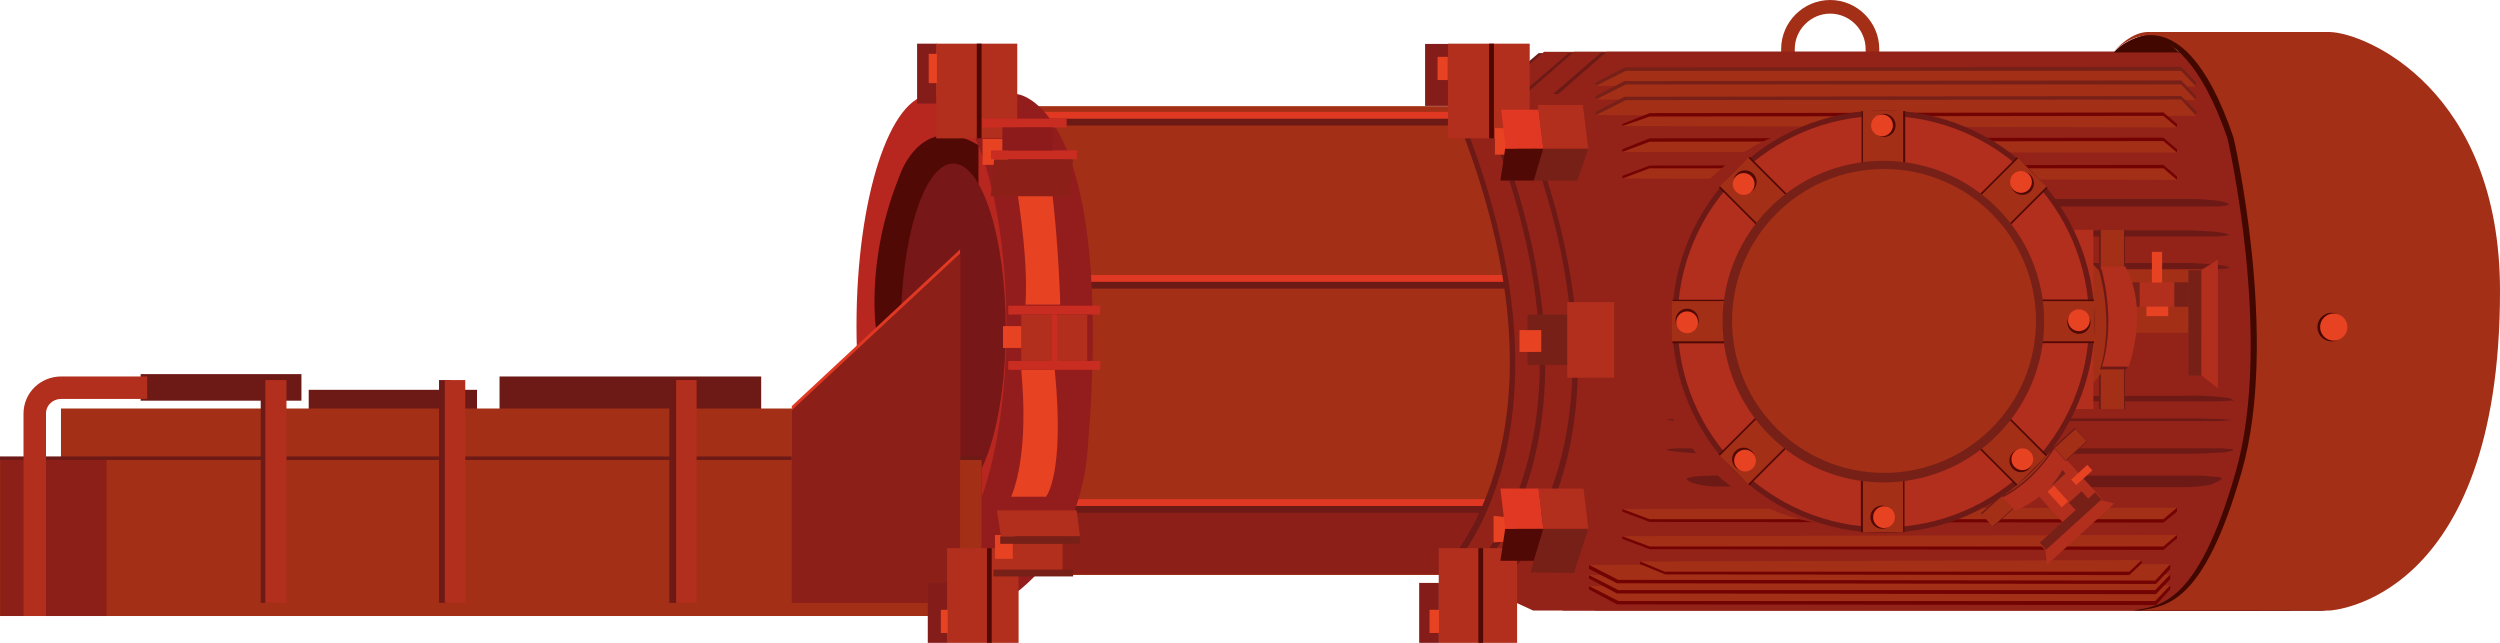 <?xml version="1.0" encoding="utf-8"?>
<!-- Generator: Adobe Illustrator 24.0.0, SVG Export Plug-In . SVG Version: 6.00 Build 0)  -->
<svg
  version="1.1"
  id="图层_1"
  xmlns="http://www.w3.org/2000/svg"
  xmlns:xlink="http://www.w3.org/1999/xlink"
  x="0px"
  y="0px"
  viewBox="0 0 366.9 94.4"
  style="enable-background: new 0 0 366.9 94.4"
  xml:space="preserve"
>
  <g com-has-ani="true" com-name="visible" visibility="visible">
    <path
      style="
        fill: none;
        stroke: #a42f17;
        stroke-width: 2;
        stroke-miterlimit: 10;
      "
      d="M268.6,33.8L268.6,33.8c3.4,0,6.2-2.8,6.2-6.2V7.2
		c0-3.4-2.8-6.2-6.2-6.2h0c-3.4,0-6.2,2.8-6.2,6.2v20.4C262.4,31,265.1,33.8,268.6,33.8z"
    />

    <rect
      x="144.2"
      y="15.5"
      transform="matrix(-1 -4.489177e-11 4.489177e-11 -1 370.591 99.88)"
      style="fill: #a42f17"
      width="82.3"
      height="68.8"
    />
    <polygon
      style="fill: #8c2018"
      points="151.5,84.3 214.9,84.3 225.3,73.7 150.1,73.7 	"
    />

    <rect
      x="150.9"
      y="73.3"
      transform="matrix(-1 -4.488333e-11 4.488333e-11 -1 370.66 148.054)"
      style="fill: #e03822"
      width="68.8"
      height="1.5"
    />

    <rect
      x="150.9"
      y="74.3"
      transform="matrix(-1 -4.490331e-11 4.490331e-11 -1 372.331 149.56)"
      style="fill: #6d1a16"
      width="70.4"
      height="1"
    />

    <rect
      x="152.5"
      y="40.4"
      transform="matrix(-1 -4.490998e-11 4.490998e-11 -1 373.762 82.254)"
      style="fill: #e03822"
      width="68.8"
      height="1.5"
    />

    <rect
      x="152.5"
      y="41.4"
      transform="matrix(-1 -4.490331e-11 4.490331e-11 -1 375.433 83.76)"
      style="fill: #6d1a16"
      width="70.4"
      height="1"
    />

    <rect
      x="148.2"
      y="16.4"
      transform="matrix(-1 -4.488333e-11 4.488333e-11 -1 365.082 34.315)"
      style="fill: #e03822"
      width="68.8"
      height="1.5"
    />

    <rect
      x="148.2"
      y="17.4"
      transform="matrix(-1 -4.490331e-11 4.490331e-11 -1 366.753 35.821)"
      style="fill: #6d1a16"
      width="70.4"
      height="1"
    />
    <path
      style="fill: #6d1a16"
      d="M330.9,89H224.2l-12.4-5.6c0,0,21.6-20.6,0.6-69.5h6.3l7.1-6.1h105.2V89z"
    />
    <path
      style="fill: #932318"
      d="M331.7,89.6H225l-12.4-5.7c0,0,21.6-20.7,0.6-70.1h6.3l7.1-6.2h105.2V89.6z"
    />
    <path
      style="fill: #6d1a16"
      d="M335.3,89H228.6l-12.4-5.6c0,0,21.6-20.6,0.6-69.5h6.3l7.1-6.1h105.2V89z"
    />
    <path
      style="fill: #932318"
      d="M336.2,89.6H229.4L217,83.9c0,0,21.6-20.7,0.6-70.1h6.3l7.1-6.2h105.2V89.6z"
    />
    <path
      style="fill: #6d1a16"
      d="M340.2,89H233.4L221,83.3c0,0,21.6-20.6,0.6-69.5h6.3l7.1-6.1h105.2V89z"
    />
    <path
      style="fill: #932318"
      d="M340.9,89.6H234.2l-12.4-5.7c0,0,21.6-20.7,0.6-70.1h6.3l7.1-6.2h105.2V89.6z"
    />
    <path
      style="fill: #6d1a16"
      d="M327.2,30c-0.4-0.3-0.9-0.4-1.4-0.5c-1.4-0.2-2.9-0.3-4.3-0.3c-3.7,0-7.4,0-11.1,0
		c-17.5,0-35,0-52.5,0c-1.5,0-3,0-4.5,0.1c-1,0-2.1,0.1-3.1,0.4c-0.2,0.1-0.4,0.1-0.6,0.3c0.2,0.2,0.4,0.2,0.7,0.2
		c0.7,0,1.4,0.1,2.1,0.1c4.3,0,8.7,0,13,0c18.8,0,37.6,0,56.4,0c1.2,0,2.4,0,3.6,0c0.4,0,0.8-0.1,1.2-0.1
		C327,30.1,327.1,30,327.2,30z"
    />
    <path
      style="fill: #6d1a16"
      d="M327.2,34.5c-0.4-0.3-0.9-0.3-1.4-0.4c-1.4-0.2-2.9-0.2-4.3-0.3c-3.7,0-7.4,0-11.1,0
		c-17.5,0-35,0-52.5,0c-1.5,0-3,0-4.5,0.1c-1,0-2.1,0.1-3.1,0.3c-0.2,0-0.4,0.1-0.6,0.2c0.2,0.2,0.4,0.1,0.7,0.2
		c0.7,0,1.4,0.1,2.1,0.1c4.3,0,8.7,0,13,0c18.8,0,37.6,0,56.4,0c1.2,0,2.4,0,3.6,0c0.4,0,0.8-0.1,1.2-0.1
		C327,34.5,327.1,34.5,327.2,34.5z"
    />
    <path
      style="fill: #6d1a16"
      d="M327.2,39.3c-0.4-0.3-0.9-0.3-1.4-0.4c-1.4-0.2-2.9-0.2-4.3-0.3c-3.7,0-7.4,0-11.1,0
		c-17.5,0-35,0-52.5,0c-1.5,0-3,0-4.5,0.1c-1,0-2.1,0.1-3.1,0.3c-0.2,0-0.4,0.1-0.6,0.2c0.2,0.2,0.4,0.1,0.7,0.2
		c0.7,0,1.4,0.1,2.1,0.1c4.3,0,8.7,0,13,0c18.8,0,37.6,0,56.4,0c1.2,0,2.4,0,3.6,0c0.4,0,0.8-0.1,1.2-0.1
		C327,39.4,327.1,39.3,327.2,39.3z"
    />
    <path
      style="fill: #6d1a16"
      d="M326.1,70.3c-0.2-0.3-0.4-0.3-0.7-0.3c-1-0.1-1.9-0.2-2.9-0.2c-6.8,0-13.5,0-20.3,0
		c-16.6,0-33.1,0-49.7,0c-1.1,0-2.2,0-3.4,0.1c-0.4,0-0.8,0.1-1.2,0.2c-0.1,0-0.3,0.1-0.4,0.2c0.2,0.3,0.4,0.4,0.7,0.5
		c1.2,0.4,2.4,0.6,3.6,0.6c13.3,0,26.7,0.1,40,0.1c9.5,0,19,0,28.5,0c1.4,0,2.9-0.1,4.3-0.4C325.1,70.8,325.6,70.7,326.1,70.3z"
    />
    <path
      style="fill: #6d1a16"
      d="M244.6,58.8c0.4,0,0.8,0.1,1.2,0.1c0.6,0,1.2,0,1.8,0c25.8,0,51.6,0,77.4,0c0.9,0,1.8-0.1,2.8-0.1
		c-0.3-0.3-0.5-0.3-0.7-0.4c-1.2-0.1-2.4-0.3-3.6-0.3c-1.3-0.1-2.5,0-3.8,0c-22.3,0-44.5,0-66.8,0c-2.3,0-4.6,0-6.9,0.3
		c-0.5,0.1-0.9,0.2-1.4,0.2C244.6,58.7,244.6,58.7,244.6,58.8z"
    />
    <path
      style="fill: #6d1a16"
      d="M327.7,65.9c-0.6,0-1.2-0.1-1.7-0.1c-10.5,0-20.9,0-31.4,0c-14.9,0-29.8,0-44.7,0
		c-1.2,0-2.4,0-3.6,0c-0.6,0-1.1,0.1-1.7,0.1c0,0,0,0.1,0,0.1c0.3,0.1,0.5,0.2,0.8,0.2c1.8,0.3,3.6,0.3,5.4,0.4
		c23.4,0,46.9,0,70.3,0c1.7,0,3.5-0.1,5.2-0.2c0.5,0,1-0.2,1.4-0.3C327.7,66,327.7,65.9,327.7,65.9z"
    />
    <path
      style="fill: #6d1a16"
      d="M327.5,61.6c-0.6,0-1.2-0.1-1.7-0.1c-1.2,0-2.4-0.1-3.6-0.1c-24.2,0-48.3,0-72.5,0
		c-1.5,0-3,0.1-4.5,0.1c-0.1,0-0.3,0-0.5,0c0.2,0.2,0.4,0.2,0.6,0.2c0.9,0,1.9,0.1,2.8,0.1c18.8,0,37.6,0,56.4,0
		c6.6,0,13.1,0,19.7,0c0.9,0,1.8,0,2.7-0.1c0.2,0,0.3,0,0.5-0.1C327.5,61.7,327.5,61.6,327.5,61.6z"
    />
    <polygon
      style="fill: #720303"
      points="318.5,85.9 316.4,87.6 237.5,87.6 233.2,86 233.2,86.5 237.3,88.7 316.4,88.8 318.5,86.5 	
		"
    />
    <polygon
      style="fill: #a42f17"
      points="318.5,85.9 316.3,88.2 237.5,88.2 233.2,86 	"
    />
    <polygon
      style="fill: #720303"
      points="319.5,74.5 317.5,75.8 242.1,75.8 238.1,74.7 238.1,75.1 242.1,76.6 317.5,76.7 319.5,75.1 
			"
    />
    <polygon
      style="fill: #a42f17"
      points="319.5,74.5 317.5,76.2 242.1,76.2 238.1,74.7 	"
    />
    <polygon
      style="fill: #720303"
      points="318.5,84.3 316.4,86 237.5,86 233.2,84.4 233.2,84.9 237.3,87.1 316.4,87.2 318.5,85 	"
    />
    <polygon
      style="fill: #a42f17"
      points="318.5,84.3 316.3,86.6 237.5,86.6 233.2,84.4 	"
    />
    <polygon
      style="fill: #720303"
      points="319.5,78.5 317.5,79.7 242.1,79.7 238.1,78.7 238.1,79.1 242.1,80.6 317.5,80.7 319.5,79 	
		"
    />
    <polygon
      style="fill: #a42f17"
      points="319.5,78.5 317.5,80.2 242.1,80.2 238.1,78.7 	"
    />
    <polygon
      style="fill: #720303"
      points="318.5,82.8 316.4,84.6 237.5,84.6 233.2,82.9 233.2,83.5 237.3,85.6 316.4,85.7 318.5,83.5 
			"
    />
    <polygon
      style="fill: #a42f17"
      points="318.5,82.8 316.3,85.2 237.5,85.1 233.2,82.9 	"
    />
    <polygon
      style="fill: #772017"
      points="322.3,12.7 320.1,11 238.6,11 234.2,12.6 234.2,12.1 238.4,9.9 320.1,9.8 322.3,12.1 	"
    />
    <polygon
      style="fill: #a42f17"
      points="322.3,12.7 320.1,10.4 238.6,10.4 234.2,12.6 	"
    />
    <polygon
      style="fill: #772017"
      points="322.3,14.7 320.1,13 238.6,13 234.2,14.6 234.2,14.1 238.4,11.9 320.1,11.8 322.3,14.1 	"
    />
    <polygon
      style="fill: #a42f17"
      points="322.3,14.7 320.1,12.4 238.6,12.4 234.2,14.6 	"
    />
    <polygon
      style="fill: #772017"
      points="322.3,17 320.1,15.3 238.6,15.3 234.2,16.9 234.2,16.4 238.4,14.2 320.1,14.1 322.3,16.3 	
		"
    />
    <polygon
      style="fill: #a42f17"
      points="322.3,17 320.1,14.6 238.6,14.7 234.2,16.9 	"
    />
    <polygon
      style="fill: #720303"
      points="314.3,82.2 312.5,83.4 244.4,83.4 240.7,82.4 240.7,82.8 244.4,84.3 312.5,84.4 314.3,82.7 
			"
    />
    <polygon
      style="fill: #a42f17"
      points="314.3,82.2 312.5,83.9 244.3,83.9 240.7,82.4 	"
    />
    <polygon
      style="fill: #720303"
      points="319.5,26.4 317.5,25.2 242.1,25.2 238.1,26.2 238.1,25.8 242.1,24.3 317.5,24.2 319.5,25.9 
			"
    />
    <polygon
      style="fill: #a42f17"
      points="319.5,26.4 317.5,24.7 242.1,24.7 238.1,26.2 	"
    />
    <polygon
      style="fill: #720303"
      points="319.5,22.4 317.5,21.2 242.1,21.2 238.1,22.3 238.1,21.9 242.1,20.3 317.5,20.2 319.5,21.9 
			"
    />
    <polygon
      style="fill: #a42f17"
      points="319.5,22.4 317.5,20.7 242.1,20.8 238.1,22.3 	"
    />
    <polygon
      style="fill: #720303"
      points="319.5,18.7 317.5,17.5 242.1,17.5 238.1,18.5 238.1,18.2 242.1,16.6 317.5,16.5 319.5,18.2 
			"
    />
    <polygon
      style="fill: #a42f17"
      points="319.5,18.7 317.5,17 242.1,17.1 238.1,18.5 	"
    />
    <polyline
      style="fill: #b22e1d"
      points="321.2,48.9 321.2,55.1 323.1,55.1 325.5,57 325.5,38.1 323.1,39.6 	"
    />

    <rect
      x="311.7"
      y="39.6"
      transform="matrix(-1 -4.757895e-11 4.757895e-11 -1 634.799 88.453)"
      style="fill: #a42f17"
      width="11.4"
      height="9.3"
    />

    <rect
      x="312"
      y="41.5"
      transform="matrix(-1 -4.385571e-11 4.385571e-11 -1 633.112 86.528)"
      style="fill: #b22e1d"
      width="9.2"
      height="3.6"
    />

    <rect
      x="315.8"
      y="37"
      transform="matrix(-1 -3.177204e-11 3.177204e-11 -1 633.112 78.465)"
      style="fill: #e74222"
      width="1.5"
      height="4.5"
    />

    <rect
      x="314.9"
      y="45.1"
      transform="matrix(-1 -4.451562e-11 4.451562e-11 -1 633.112 91.494)"
      style="fill: #e74222"
      width="3.2"
      height="1.4"
    />

    <rect
      x="321.2"
      y="39.6"
      transform="matrix(-1 -4.536117e-11 4.536117e-11 -1 644.267 94.739)"
      style="fill: #772017"
      width="1.9"
      height="15.5"
    />

    <rect
      x="312"
      y="41.5"
      transform="matrix(-1 -4.468527e-11 4.468527e-11 -1 626.02 86.528)"
      style="fill: #772017"
      width="2.1"
      height="3.6"
    />

    <rect
      x="319"
      y="41.5"
      transform="matrix(-1 -4.468527e-11 4.468527e-11 -1 640.203 86.528)"
      style="fill: #772017"
      width="2.1"
      height="3.6"
    />

    <rect
      x="308"
      y="33.8"
      transform="matrix(-1 -4.698920e-11 4.698920e-11 -1 619.851 93.823)"
      style="fill: #6d1a16"
      width="3.8"
      height="26.3"
    />

    <rect
      x="308.3"
      y="33.8"
      transform="matrix(-1 -4.772861e-11 4.772861e-11 -1 620.013 93.823)"
      style="fill: #a42f17"
      width="3.4"
      height="26.3"
    />
    <ellipse style="fill: #a42f17" cx="302.9" cy="47.5" rx="7.5" ry="10.6" />

    <rect
      x="303.8"
      y="33.8"
      transform="matrix(-1 -4.772861e-11 4.772861e-11 -1 611.015 93.823)"
      style="fill: #b22e1d"
      width="3.4"
      height="26.3"
    />
    <path
      style="fill: #6d1a16"
      d="M311.6,39.5H308c0,0,2.4,7.5,0.2,14.7h3.9C312.1,54.3,315.2,46.1,311.6,39.5z"
    />
    <path
      style="fill: #b22e1d"
      d="M311.9,39.1h-3.6c0,0,2.4,7.5,0.2,14.7h3.9C312.4,53.8,315.5,45.6,311.9,39.1z"
    />
    <polyline
      style="fill: #b22e1d"
      points="302.6,76.8 299.3,79.8 300.2,80.8 300.4,82.9 310.3,73.9 308.4,73.4 	"
    />

    <rect
      x="299.2"
      y="69.4"
      transform="matrix(-0.673 -0.74 0.74 -0.673 453.645 345.802)"
      style="fill: #b22e1d"
      width="8.1"
      height="6.6"
    />

    <rect
      x="300.1"
      y="70.5"
      transform="matrix(-0.673 -0.74 0.74 -0.673 454.481 344.371)"
      style="fill: #b22e1d"
      width="6.5"
      height="2.5"
    />

    <rect
      x="304.9"
      y="68.2"
      transform="matrix(-0.673 -0.74 0.74 -0.673 459.436 342.717)"
      style="fill: #e74222"
      width="1.1"
      height="3.2"
    />

    <rect
      x="300.4"
      y="72.4"
      transform="matrix(-0.673 -0.74 0.74 -0.673 451.168 345.477)"
      style="fill: #e74222"
      width="3.1"
      height="1.3"
    />

    <rect
      x="303.2"
      y="71.1"
      transform="matrix(-0.673 -0.74 0.74 -0.673 451.725 352.91)"
      style="fill: #772017"
      width="1.4"
      height="11"
    />

    <rect
      x="300.9"
      y="68.6"
      transform="matrix(-0.673 -0.74 0.74 -0.673 453.027 340.014)"
      style="fill: #772017"
      width="1.5"
      height="2.5"
    />

    <rect
      x="304.3"
      y="72.3"
      transform="matrix(-0.673 -0.74 0.74 -0.673 455.936 348.728)"
      style="fill: #772017"
      width="1.5"
      height="2.5"
    />

    <rect
      x="297"
      y="60.9"
      transform="matrix(-0.673 -0.74 0.74 -0.673 447.363 338.078)"
      style="fill: #6d1a16"
      width="2.7"
      height="18.6"
    />

    <rect
      x="297.2"
      y="60.9"
      transform="matrix(-0.673 -0.74 0.74 -0.673 447.396 338.178)"
      style="fill: #a42f17"
      width="2.4"
      height="18.6"
    />
    <path
      style="fill: #6d1a16"
      d="M303.1,67.5l-1.7-1.9c0,0-2.8,4.8-7.6,7.2l1.9,2C295.6,74.9,301.4,72.5,303.1,67.5z"
    />
    <path
      style="fill: #b22e1d"
      d="M303.2,67.7l-1.7-1.9c0,0-2.8,4.8-7.6,7.2l1.9,2C295.7,75,301.5,72.7,303.2,67.7z"
    />
    <ellipse style="fill: #932318" cx="271.3" cy="47.5" rx="29.2" ry="29.6" />
    <circle style="fill: #6d1a16" cx="276.4" cy="47.2" r="31" />
    <circle style="fill: #b22e1d" cx="276.4" cy="47.2" r="30.2" />

    <rect
      x="273.1"
      y="16.3"
      transform="matrix(-1 -4.499835e-11 4.499835e-11 -1 552.706 42.211)"
      style="fill: #510905"
      width="6.4"
      height="9.6"
    />

    <rect
      x="273.4"
      y="16.2"
      transform="matrix(-1 -4.479673e-11 4.479673e-11 -1 552.706 41.226)"
      style="fill: #a42f17"
      width="5.9"
      height="8.8"
    />
    <circle style="fill: #510905" cx="276.5" cy="18.4" r="1.7" />

    <rect
      x="254.7"
      y="24"
      transform="matrix(-0.707 0.707 -0.707 -0.707 460.619 -133.312)"
      style="fill: #510905"
      width="6.4"
      height="9.6"
    />

    <rect
      x="254.6"
      y="24"
      transform="matrix(-0.707 0.707 -0.707 -0.707 459.778 -133.661)"
      style="fill: #a42f17"
      width="5.9"
      height="8.8"
    />
    <circle style="fill: #510905" cx="256.1" cy="26.7" r="1.7" />

    <rect
      x="247.1"
      y="42.4"
      transform="matrix(-8.999664e-11 1 -1 -8.999664e-11 297.459 -203.109)"
      style="fill: #510905"
      width="6.4"
      height="9.6"
    />

    <rect
      x="246.8"
      y="42.8"
      transform="matrix(-8.867236e-11 1 -1 -8.867236e-11 296.966 -202.616)"
      style="fill: #a42f17"
      width="5.9"
      height="8.8"
    />
    <circle style="fill: #510905" cx="247.6" cy="47" r="1.7" />

    <rect
      x="254.7"
      y="60.8"
      transform="matrix(0.707 0.707 -0.707 0.707 121.935 -163.16)"
      style="fill: #510905"
      width="6.4"
      height="9.6"
    />

    <rect
      x="254.6"
      y="61.5"
      transform="matrix(0.707 0.707 -0.707 0.707 122.079 -162.812)"
      style="fill: #a42f17"
      width="5.9"
      height="8.8"
    />
    <circle style="fill: #510905" cx="255.9" cy="67.4" r="1.7" />
    <rect x="273.1" y="68.5" style="fill: #510905" width="6.4" height="9.6" />
    <rect x="273.4" y="69.3" style="fill: #a42f17" width="5.9" height="8.8" />
    <circle style="fill: #510905" cx="276.2" cy="75.9" r="1.7" />

    <rect
      x="291.6"
      y="60.8"
      transform="matrix(0.707 -0.707 0.707 0.707 39.949 227.662)"
      style="fill: #510905"
      width="6.4"
      height="9.6"
    />

    <rect
      x="292.2"
      y="61.5"
      transform="matrix(0.707 -0.707 0.707 0.707 39.804 228.01)"
      style="fill: #a42f17"
      width="5.9"
      height="8.8"
    />
    <circle style="fill: #510905" cx="296.6" cy="67.6" r="1.7" />

    <rect
      x="299.3"
      y="42.3"
      transform="matrix(1.816912e-10 -1 1 1.816912e-10 255.308 349.658)"
      style="fill: #510905"
      width="6.4"
      height="9.7"
    />

    <rect
      x="300"
      y="42.8"
      transform="matrix(1.779590e-10 -1 1 1.779590e-10 255.74 350.09)"
      style="fill: #a42f17"
      width="5.9"
      height="8.8"
    />
    <circle style="fill: #510905" cx="305.1" cy="47.3" r="1.7" />

    <rect
      x="291.6"
      y="24"
      transform="matrix(-0.707 -0.707 0.707 -0.707 482.909 257.51)"
      style="fill: #510905"
      width="6.4"
      height="9.6"
    />

    <rect
      x="292.2"
      y="24"
      transform="matrix(-0.707 -0.707 0.707 -0.707 483.75 257.162)"
      style="fill: #a42f17"
      width="5.9"
      height="8.8"
    />
    <circle style="fill: #510905" cx="296.8" cy="26.9" r="1.7" />
    <g>
      <circle style="fill: #e74222" cx="276.2" cy="18.4" r="1.6" />
      <circle style="fill: #e74222" cx="255.9" cy="27" r="1.6" />
      <circle style="fill: #e74222" cx="247.6" cy="47.3" r="1.6" />
      <circle style="fill: #e74222" cx="256.1" cy="67.6" r="1.6" />
      <circle style="fill: #e74222" cx="276.5" cy="75.9" r="1.6" />
      <circle style="fill: #e74222" cx="296.8" cy="67.4" r="1.6" />
      <circle style="fill: #e74222" cx="305.1" cy="47" r="1.6" />
      <circle style="fill: #e74222" cx="296.6" cy="26.7" r="1.6" />
    </g>
    <circle style="fill: #772017" cx="276.4" cy="47.2" r="23.6" />
    <circle style="fill: #a42f17" cx="276.5" cy="47.1" r="22.3" />
    <path
      style="fill: #931c1c"
      d="M137,13.8h12.2c0,0,14.7,1,10.4,52.5c-0.5,6.1-2.8,12.1-5.7,15.9c-1.8,2.4-5.7,6.3-9.8,7.6l-3.2-1
		l1-15.9C141.9,73,156.3,48.2,137,13.8z"
    />
    <ellipse style="fill: #b72720" cx="136.7" cy="47.8" rx="11" ry="33.9" />
    <path
      style="fill: #510905"
      d="M134,44.1l-5.3,5.2c0,0-2-10.5,3.4-23.7c0,0,3.1-9.3,11.5-4.3v7.3L134,44.1z"
    />
    <ellipse style="fill: #771717" cx="139.9" cy="48.3" rx="7.7" ry="24.3" />

    <rect
      x="73.3"
      y="55.3"
      transform="matrix(-1 -4.490331e-11 4.490331e-11 -1 185.012 117.253)"
      style="fill: #6d1a16"
      width="38.4"
      height="6.7"
    />

    <rect
      x="45.3"
      y="57.2"
      transform="matrix(-1 -4.491442e-11 4.491442e-11 -1 115.305 121.11)"
      style="fill: #6d1a16"
      width="24.7"
      height="6.7"
    />

    <rect
      x="9"
      y="60"
      transform="matrix(-1 -4.489798e-11 4.489798e-11 -1 126.95 146.853)"
      style="fill: #a42f17"
      width="109"
      height="26.9"
    />

    <rect
      x="0"
      y="67"
      transform="matrix(-1 -4.489576e-11 4.489576e-11 -1 144.074 157.386)"
      style="fill: #6d1a16"
      width="144.1"
      height="23.4"
    />
    <polygon
      style="fill: #e03822"
      points="116.2,87.9 140.9,87.9 140.9,36.6 116.2,59.6 	"
    />

    <rect
      x="0"
      y="67.5"
      transform="matrix(-1 -4.489621e-11 4.489621e-11 -1 144.074 157.906)"
      style="fill: #a42f17"
      width="144.1"
      height="22.9"
    />

    <rect
      x="0"
      y="67.5"
      transform="matrix(-1 -4.489754e-11 4.489754e-11 -1 15.639 157.906)"
      style="fill: #8c2018"
      width="15.6"
      height="22.9"
    />

    <rect
      x="20.6"
      y="55"
      transform="matrix(-1 -4.486201e-11 4.486201e-11 -1 64.839 113.805)"
      style="fill: #6d1a16"
      width="23.6"
      height="3.9"
    />
    <path
      style="
        fill: none;
        stroke: #b22e1d;
        stroke-width: 3.3;
        stroke-miterlimit: 10;
      "
      d="M21.6,56.9H9c-2.2,0-3.9,1.7-3.9,3.8v29.7"
    />
    <g>
      <rect
        x="98.2"
        y="55.9"
        transform="matrix(-1 -4.472834e-11 4.472834e-11 -1 198.232 144.378)"
        style="fill: #6d1a16"
        width="1.8"
        height="32.7"
      />

      <rect
        x="64.4"
        y="55.9"
        transform="matrix(-1 -4.542290e-11 4.542290e-11 -1 130.53 144.378)"
        style="fill: #6d1a16"
        width="1.7"
        height="32.7"
      />

      <rect
        x="38.2"
        y="55.9"
        transform="matrix(-1 -4.499657e-11 4.499657e-11 -1 78.06 144.378)"
        style="fill: #6d1a16"
        width="1.6"
        height="32.7"
      />
    </g>
    <g>
      <rect
        x="99.2"
        y="55.9"
        transform="matrix(-1 -4.494950e-11 4.494950e-11 -1 201.431 144.378)"
        style="fill: #b22e1d"
        width="3"
        height="32.7"
      />

      <rect
        x="65.3"
        y="55.9"
        transform="matrix(-1 -4.494950e-11 4.494950e-11 -1 133.581 144.378)"
        style="fill: #b22e1d"
        width="3"
        height="32.7"
      />

      <rect
        x="38.9"
        y="55.9"
        transform="matrix(-1 -4.464175e-11 4.464175e-11 -1 80.943 144.378)"
        style="fill: #b22e1d"
        width="3.1"
        height="32.7"
      />
    </g>
    <polygon
      style="fill: #8c2018"
      points="116.2,88.5 140.9,88.5 140.9,37.2 116.2,60.2 	"
    />

    <rect
      x="224.1"
      y="46.1"
      transform="matrix(-1 -4.500990e-11 4.500990e-11 -1 456.179 99.658)"
      style="fill: #772017"
      width="7.9"
      height="7.4"
    />

    <rect
      x="223.1"
      y="48.5"
      transform="matrix(-1 -4.450363e-11 4.450363e-11 -1 449.298 100.147)"
      style="fill: #e74222"
      width="3.2"
      height="3.2"
    />

    <rect
      x="230"
      y="44.4"
      transform="matrix(-1 -4.488599e-11 4.488599e-11 -1 466.902 99.832)"
      style="fill: #b22e1d"
      width="6.9"
      height="11.1"
    />

    <rect
      x="209.1"
      y="6.4"
      transform="matrix(-1 -4.493218e-11 4.493218e-11 -1 421.645 21.947)"
      style="fill: #841d1a"
      width="3.4"
      height="9.1"
    />

    <rect
      x="212.5"
      y="6.4"
      transform="matrix(-1 -4.488733e-11 4.488733e-11 -1 437 26.708)"
      style="fill: #b22e1d"
      width="12"
      height="13.9"
    />

    <rect
      x="218.5"
      y="6.4"
      transform="matrix(-1 -4.632928e-11 4.632928e-11 -1 437.746 26.708)"
      style="fill: #4c0801"
      width="0.7"
      height="13.9"
    />

    <rect
      x="211"
      y="8.4"
      transform="matrix(-1 -4.403157e-11 4.403157e-11 -1 423.476 20.144)"
      style="fill: #e74222"
      width="1.5"
      height="3.4"
    />

    <rect
      x="208.3"
      y="85.6"
      transform="matrix(-1 -4.455382e-11 4.455382e-11 -1 419.479 179.947)"
      style="fill: #841d1a"
      width="2.9"
      height="8.8"
    />

    <rect
      x="211.2"
      y="80.5"
      transform="matrix(-1 -4.487711e-11 4.487711e-11 -1 433.848 174.846)"
      style="fill: #b22e1d"
      width="11.5"
      height="13.9"
    />

    <rect
      x="216.9"
      y="80.5"
      transform="matrix(-1 -4.573509e-11 4.573509e-11 -1 434.564 174.846)"
      style="fill: #510905"
      width="0.7"
      height="13.9"
    />

    <rect
      x="209.7"
      y="89.5"
      transform="matrix(-1 -4.416302e-11 4.416302e-11 -1 420.895 182.397)"
      style="fill: #e74222"
      width="1.4"
      height="3.4"
    />
    <polygon
      style="fill: #e74222"
      points="222.5,79.4 219.2,79.6 219.2,75.7 222.6,76.1 	"
    />
    <polygon
      style="fill: #772017"
      points="231,84.1 224.6,84 226.5,77.6 233.1,77.6 	"
    />
    <polygon
      style="fill: #510905"
      points="225.1,82.3 220.2,82.3 220.9,77.6 226.5,77.6 	"
    />
    <polygon
      style="fill: #e03822"
      points="220.9,77.6 226.5,77.6 225.8,71.7 220.2,71.7 	"
    />
    <polygon
      style="fill: #b22e1d"
      points="226.5,77.6 233.1,77.6 232.4,71.7 225.8,71.7 	"
    />
    <polygon
      style="fill: #e74222"
      points="222.6,22.7 219.4,22.7 219.4,18.8 222.7,18.8 	"
    />
    <polygon
      style="fill: #772017"
      points="231.5,26.5 225,26.5 226.5,21.8 233.1,21.8 	"
    />
    <polygon
      style="fill: #510905"
      points="225.1,26.5 220.2,26.5 220.9,21.8 226.5,21.8 	"
    />
    <polygon
      style="fill: #e03822"
      points="221,21.8 226.5,21.8 225.8,16.1 220.3,16.1 	"
    />
    <polygon
      style="fill: #b22e1d"
      points="226.5,21.8 233.1,21.8 232.3,15.4 225.7,15.4 	"
    />

    <rect
      x="134.5"
      y="6.4"
      transform="matrix(-1 -4.471324e-11 4.471324e-11 -1 271.993 21.608)"
      style="fill: #841d1a"
      width="2.9"
      height="8.8"
    />

    <rect
      x="137.5"
      y="6.4"
      transform="matrix(-1 -4.490509e-11 4.490509e-11 -1 286.791 26.708)"
      style="fill: #b22e1d"
      width="11.9"
      height="13.9"
    />

    <rect
      x="143.4"
      y="6.4"
      transform="matrix(-1 -4.462354e-11 4.462354e-11 -1 287.454 26.708)"
      style="fill: #4c0801"
      width="0.7"
      height="13.9"
    />
    <rect x="136.3" y="7.9" style="fill: #e74222" width="1.2" height="4.3" />

    <rect
      x="147.3"
      y="47.9"
      transform="matrix(-1 -4.467061e-11 4.467061e-11 -1 297.898 98.962)"
      style="fill: #e74222"
      width="3.4"
      height="3.2"
    />

    <rect
      x="148"
      y="44.9"
      transform="matrix(-1 -4.497348e-11 4.497348e-11 -1 309.47 91.059)"
      style="fill: #c92c20"
      width="13.5"
      height="1.3"
    />

    <rect
      x="148"
      y="53"
      transform="matrix(-1 -4.497348e-11 4.497348e-11 -1 309.47 107.281)"
      style="fill: #c92c20"
      width="13.5"
      height="1.3"
    />

    <rect
      x="149.9"
      y="46.2"
      transform="matrix(-1 -4.505120e-11 4.505120e-11 -1 309.47 99.17)"
      style="fill: #b22e1d"
      width="9.7"
      height="6.8"
    />

    <rect
      x="154.3"
      y="46.2"
      transform="matrix(-1 -4.597579e-11 4.597579e-11 -1 309.47 99.17)"
      style="fill: #c92c20"
      width="0.8"
      height="6.8"
    />

    <rect
      x="136.2"
      y="85.6"
      transform="matrix(-1 -4.519020e-11 4.519020e-11 -1 275.26 179.947)"
      style="fill: #841d1a"
      width="2.9"
      height="8.8"
    />

    <rect
      x="139.1"
      y="80.5"
      transform="matrix(-1 -4.482116e-11 4.482116e-11 -1 288.588 174.846)"
      style="fill: #b22e1d"
      width="10.5"
      height="13.9"
    />

    <rect
      x="144.8"
      y="80.5"
      transform="matrix(-1 -4.319446e-11 4.319446e-11 -1 290.345 174.846)"
      style="fill: #510905"
      width="0.7"
      height="13.9"
    />

    <rect
      x="138"
      y="89.5"
      transform="matrix(-1 -4.560942e-11 4.560942e-11 -1 277.081 182.397)"
      style="fill: #e74222"
      width="1"
      height="3.4"
    />

    <rect
      x="145.9"
      y="78.6"
      transform="matrix(-1 -4.528745e-11 4.528745e-11 -1 294.823 160.621)"
      style="fill: #e74222"
      width="2.9"
      height="3.5"
    />

    <rect
      x="148.7"
      y="79.7"
      transform="matrix(-1 -4.481849e-11 4.481849e-11 -1 304.639 163.339)"
      style="fill: #b22e1d"
      width="7.3"
      height="3.9"
    />
    <polygon
      style="fill: #b22e1d"
      points="158.5,78.7 146.9,78.7 146.3,74.9 158,74.9 	"
    />

    <rect
      x="146.9"
      y="78.7"
      transform="matrix(-1 -4.492596e-11 4.492596e-11 -1 305.39 158.511)"
      style="fill: #772017"
      width="11.7"
      height="1.1"
    />

    <rect
      x="145.9"
      y="83.6"
      transform="matrix(-1 -4.477009e-11 4.477009e-11 -1 303.394 168.197)"
      style="fill: #772017"
      width="11.7"
      height="1"
    />
    <path
      style="fill: #e74222"
      d="M148.4,72.9h5.1c0,0,2.8-3.1,1.3-18.6h-4.9C149.8,54.4,151.3,65.7,148.4,72.9z"
    />
    <path
      style="fill: #e74222"
      d="M150.5,44.7h5.1c0,0-0.2-9-1.4-18.3H149C149,26.4,151,37.4,150.5,44.7z"
    />
    <g>
      <path
        style="fill: #420800"
        d="M315,4.7c5.1,0,25.9,0,25.9,0c5.3,0.1,25,8.5,25,38c0,45.7-25,46.9-25,46.9h-27.8
			c3.8-0.7,9.4-0.7,15-20.3s-1.2-49-1.2-49C323,9,318.6,5.7,315.2,5.4L315,4.7z"
      />
      <path
        style="fill: #420800"
        d="M310.2,7.7h9.6l-3-2.9C316.8,4.8,312.6,5,310.2,7.7z"
      />
    </g>
    <path
      style="fill: #a42f17"
      d="M314.1,89.6h27.8c0,0,25-1.2,25-46.9c0-29.5-19.7-37.9-25-38c0,0-23.5,0-26.7,0c-2.6,0-5,2.9-5,2.9
		s9.7-10.7,17.6,12.6c0,0,6.8,29.4,1.2,49S317.9,88.9,314.1,89.6z"
    />
    <circle style="fill: #440701" cx="342.2" cy="48" r="2.1" />
    <circle style="fill: #e74222" cx="342.5" cy="48" r="2" />

    <rect
      x="144.2"
      y="20.5"
      transform="matrix(-1 -4.478785e-11 4.478785e-11 -1 292.199 44.698)"
      style="fill: #e74222"
      width="3.8"
      height="3.8"
    />

    <rect
      x="144"
      y="17.4"
      transform="matrix(-1 -4.487312e-11 4.487312e-11 -1 300.531 36.115)"
      style="fill: #c92c20"
      width="12.4"
      height="1.3"
    />

    <rect
      x="145.5"
      y="22.1"
      transform="matrix(-1 -4.485269e-11 4.485269e-11 -1 303.545 45.47)"
      style="fill: #c92c20"
      width="12.6"
      height="1.3"
    />

    <rect
      x="147.1"
      y="18.7"
      transform="matrix(-1 -4.481938e-11 4.481938e-11 -1 301.604 40.792)"
      style="fill: #8e1b1b"
      width="7.4"
      height="3.4"
    />
    <polygon
      style="fill: #8c2018"
      points="145.4,28.8 156.9,28.8 157.5,23.4 145.9,23.4 	"
    />
  </g>
</svg>
